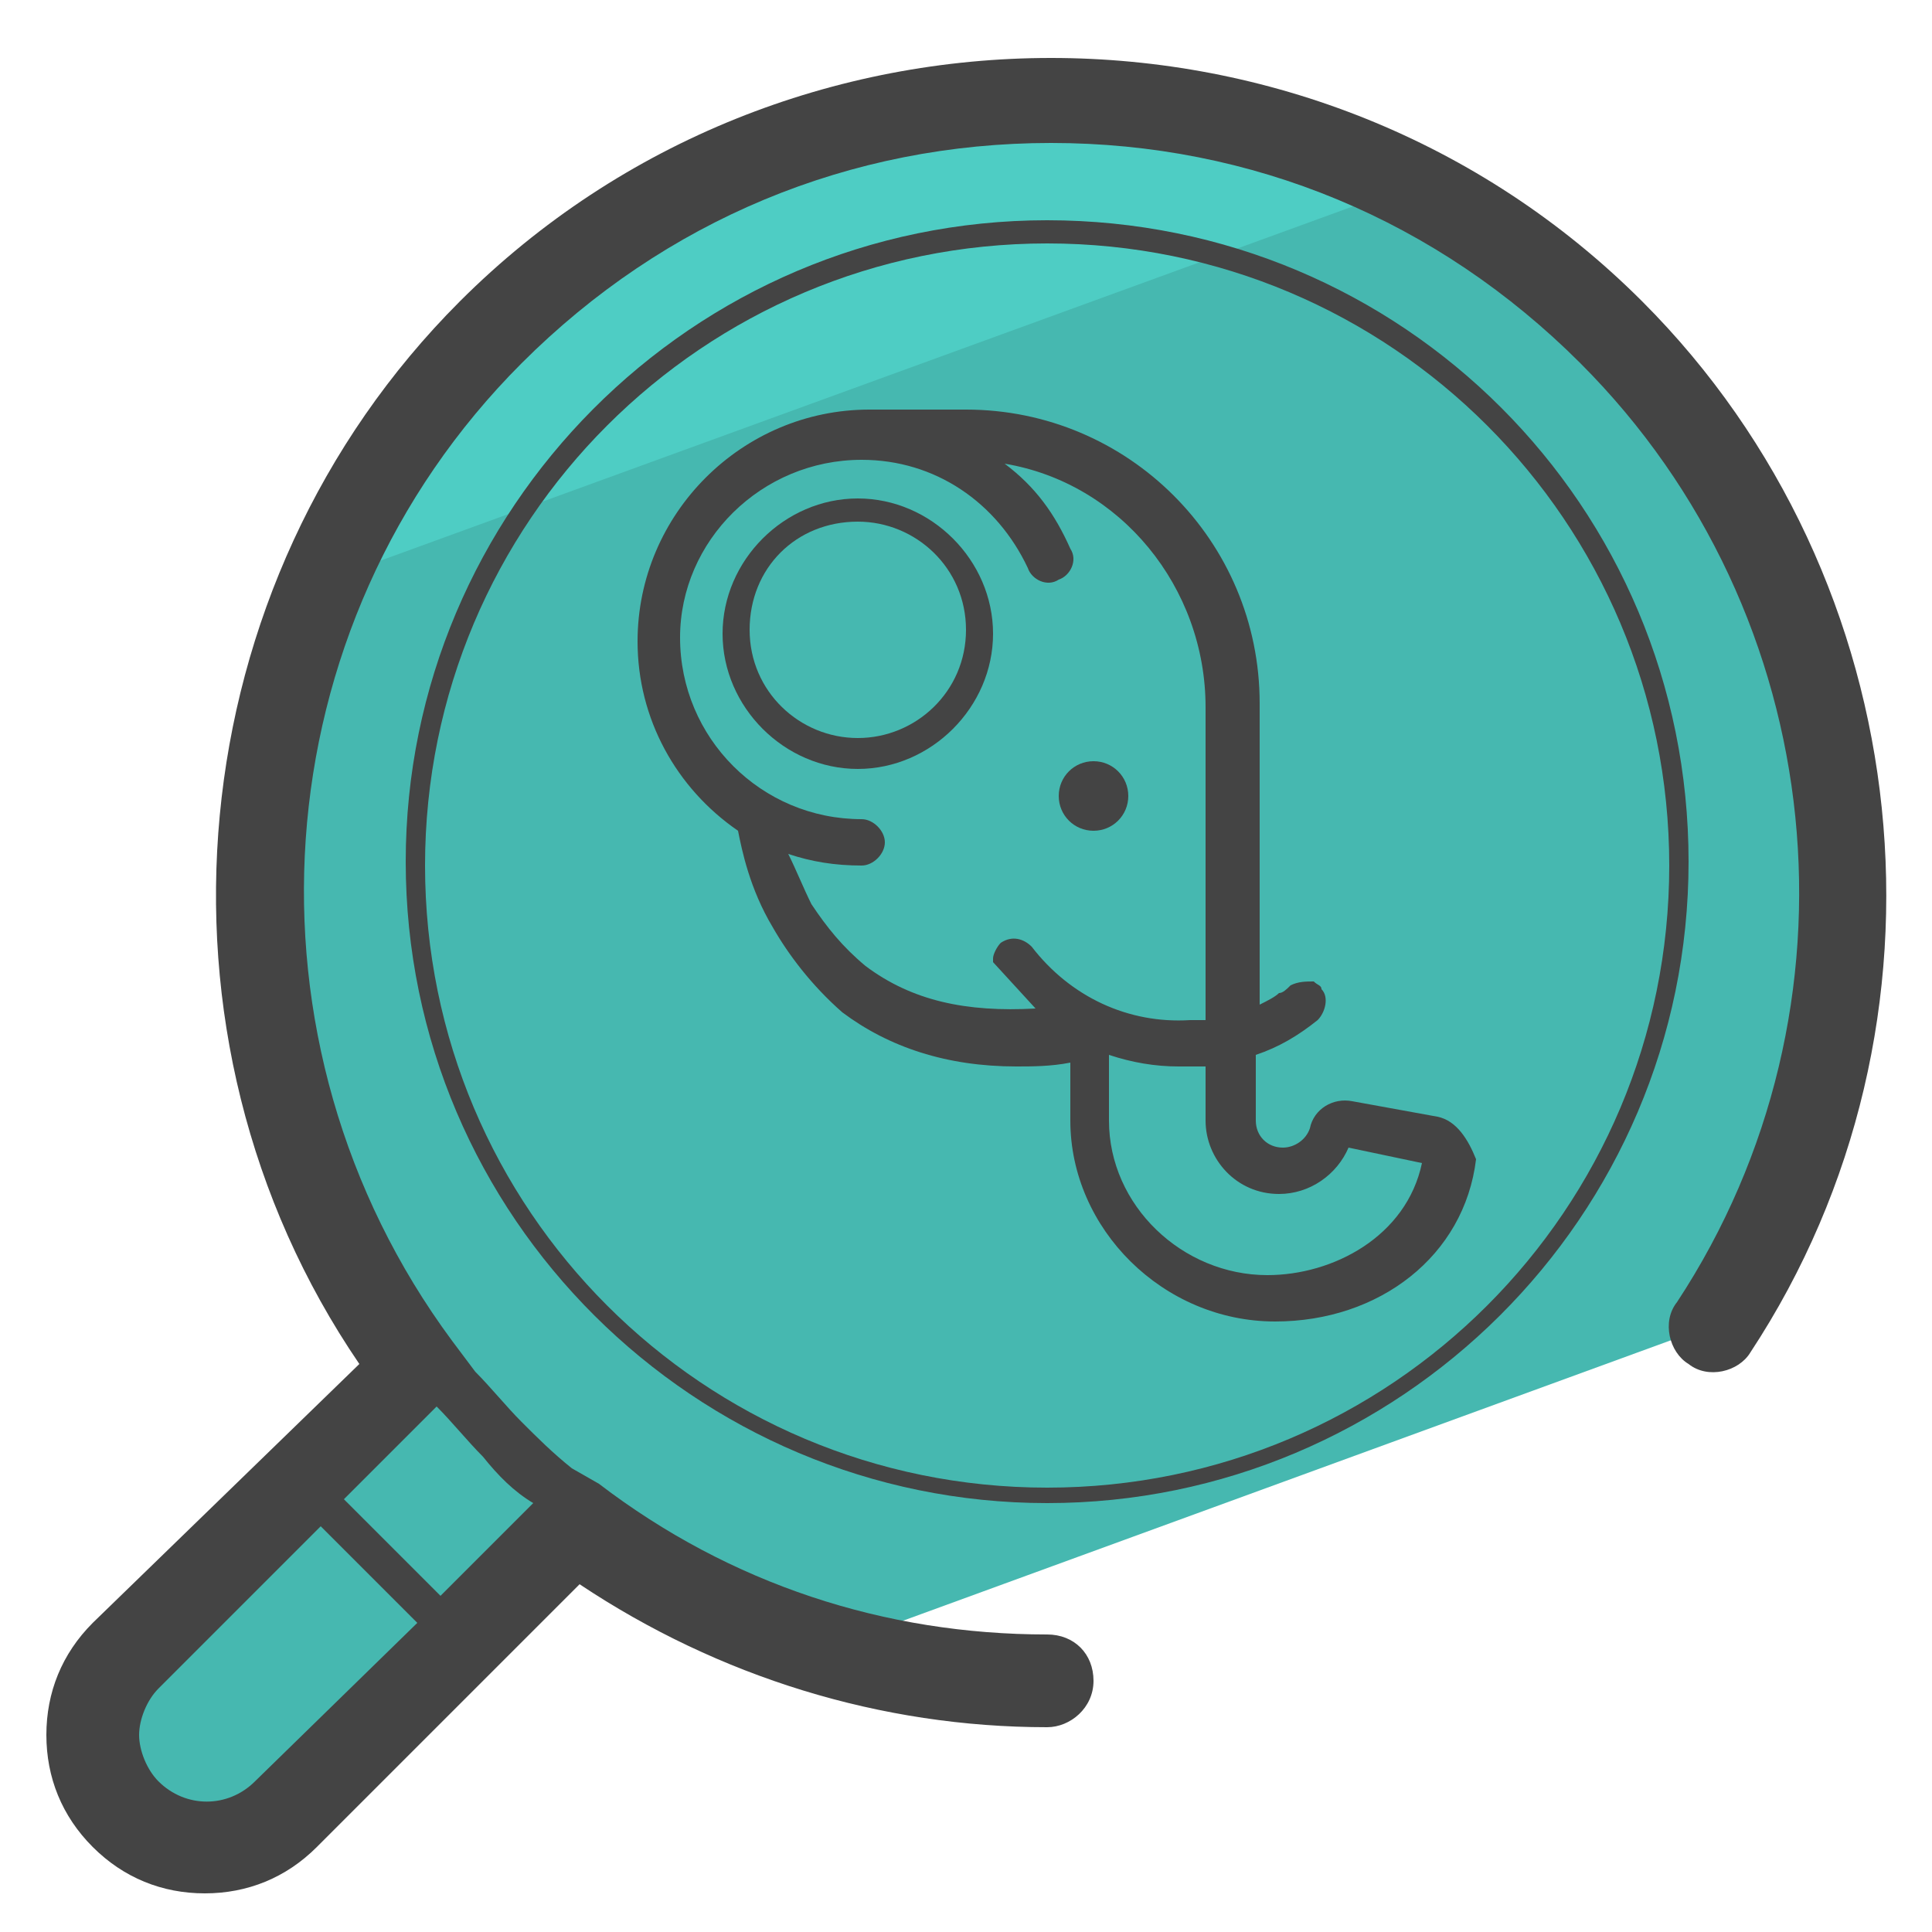 <?xml version="1.0" encoding="utf-8"?>
<!-- Generator: Adobe Illustrator 22.0.1, SVG Export Plug-In . SVG Version: 6.00 Build 0)  -->
<svg version="1.1" id="Layer_1" xmlns="http://www.w3.org/2000/svg" xmlns:xlink="http://www.w3.org/1999/xlink" x="0px" y="0px"
	 viewBox="0 0 50 50" style="enable-background:new 0 0 50 50;" xml:space="preserve">
<style type="text/css">
	.st0{fill:#46B8B0;}
	.st1{fill:#4ECDC4;}
	.st2{fill:#444444;}
</style>
<g>
	<g>
		<path class="st0" d="M7.4,47l7.5-7.5c2,1.5,4.1,2.5,6.4,3.2l23-8.4c5.2-8,4.3-18.7-2.6-25.7c-8-8-21-8-29,0
			c-7.3,7.3-7.9,18.7-1.9,26.8l-7.5,7.5c-1.1,1.1-1.1,3,0,4.1C4.4,48.1,6.3,48.1,7.4,47z"/>
	</g>
	<g>
		<g>
			<path class="st1" d="M36.5,4.8c-7.7-3.8-17.3-2.6-23.7,3.8C11,10.5,9.5,12.7,8.5,15L36.5,4.8z"/>
		</g>
	</g>
	<g>
		<path class="st2" d="M42.5,7.8c-8.4-8.4-22.2-8.4-30.6,0c-7.3,7.3-8.4,19-2.6,27.5L2.4,42c-0.8,0.8-1.2,1.8-1.2,2.9
			c0,1.1,0.4,2.1,1.2,2.9C3.2,48.6,4.2,49,5.3,49s2.1-0.4,2.9-1.2L15,41c3.6,2.4,7.8,3.7,12.1,3.7h0c0.6,0,1.2-0.5,1.2-1.2
			s-0.5-1.2-1.2-1.2c-4.2,0-8.2-1.3-11.6-3.9L14.8,38c-0.5-0.4-0.9-0.8-1.3-1.2c-0.4-0.4-0.8-0.9-1.2-1.3l-0.6-0.8
			C6,27,6.7,16.2,13.5,9.4c3.7-3.7,8.5-5.7,13.7-5.7s10,2,13.7,5.7c6.5,6.5,7.5,16.7,2.5,24.3c-0.4,0.5-0.2,1.3,0.3,1.6
			c0.5,0.4,1.3,0.2,1.6-0.3C50.9,26.5,49.7,15,42.5,7.8z M6.6,46.1c-0.7,0.7-1.8,0.7-2.5,0c-0.3-0.3-0.5-0.8-0.5-1.2
			s0.2-0.9,0.5-1.2l4.2-4.2l2.5,2.5L6.6,46.1z M13.8,38.9l-2.4,2.4l-2.5-2.5l2.4-2.4c0.4,0.4,0.8,0.9,1.2,1.3
			C12.9,38.2,13.3,38.6,13.8,38.9z"/>
	</g>
	<g>
		<g>
			<g>
				<path class="st2" d="M28.3,21.5c0.5,0,0.9-0.4,0.9-0.9s-0.4-0.9-0.9-0.9c-0.5,0-0.9,0.4-0.9,0.9S27.8,21.5,28.3,21.5z"/>
			</g>
			<g>
				<path class="st2" d="M37.2,28.9l-2.2-0.4c-0.5-0.1-1,0.2-1.1,0.7c-0.1,0.3-0.4,0.5-0.7,0.5c-0.4,0-0.7-0.3-0.7-0.7v-1.7
					c0.6-0.2,1.1-0.5,1.6-0.9c0.2-0.2,0.3-0.6,0.1-0.8c0-0.1-0.1-0.1-0.2-0.2c-0.2,0-0.4,0-0.6,0.1c-0.1,0.1-0.2,0.2-0.3,0.2
					c-0.1,0.1-0.3,0.2-0.5,0.3v-7.8c0-4.2-3.4-7.6-7.6-7.6c-1.1,0-1.6,0-1.8,0c-0.2,0-0.5,0-0.7,0c-3.3,0-6,2.7-6,6
					c0,2,1,3.8,2.6,4.9c0.1,0.5,0.3,1.5,0.9,2.5c0.4,0.7,1,1.5,1.8,2.2c1.2,0.9,2.7,1.4,4.5,1.4c0.4,0,0.9,0,1.4-0.1V29
					c0,2.8,2.4,5.2,5.3,5.2c2.7,0,4.9-1.7,5.2-4.2C38,29.5,37.7,29,37.2,28.9z M30.8,26.4c-1.6,0.1-3.1-0.6-4.1-1.9
					c-0.2-0.2-0.5-0.3-0.8-0.1c-0.1,0.1-0.2,0.3-0.2,0.4c0,0,0,0.1,0,0.1l1.1,1.2c-1.8,0.1-3.2-0.2-4.4-1.1c-0.6-0.5-1-1-1.4-1.6
					c-0.2-0.4-0.4-0.9-0.6-1.3c0.6,0.2,1.2,0.3,1.9,0.3c0.3,0,0.6-0.3,0.6-0.6s-0.3-0.6-0.6-0.6c-2.6,0-4.7-2.1-4.7-4.7
					c0-2.5,2.1-4.6,4.7-4.6c1.9,0,3.5,1.1,4.3,2.8c0.1,0.3,0.5,0.5,0.8,0.3c0.3-0.1,0.5-0.5,0.3-0.8c-0.4-0.9-0.9-1.6-1.7-2.2
					c3,0.5,5.2,3.2,5.2,6.3v8.1c0,0-0.1,0-0.1,0C31,26.4,30.9,26.4,30.8,26.4z M32.8,33c-2.2,0-4.1-1.8-4.1-4v-1.7
					c0.6,0.2,1.2,0.3,1.8,0.3c0.1,0,0.3,0,0.4,0c0.1,0,0.2,0,0.3,0V29c0,1,0.8,1.9,1.9,1.9c0.8,0,1.5-0.5,1.8-1.2l1.9,0.4
					C36.4,32,34.5,33,32.8,33z"/>
			</g>
			<g>
				<path class="st2" d="M22.2,12.9c-1.9,0-3.5,1.6-3.5,3.5s1.6,3.5,3.5,3.5s3.5-1.6,3.5-3.5S24.1,12.9,22.2,12.9z M22.2,19.1
					c-1.5,0-2.8-1.2-2.8-2.8s1.2-2.8,2.8-2.8c1.5,0,2.8,1.2,2.8,2.8S23.7,19.1,22.2,19.1z"/>
			</g>
		</g>
		<g>
			<path class="st2" d="M27.1,38.9c-9.1,0-16.6-7.4-16.6-16.6c0-9.1,7.4-16.6,16.6-16.6s16.6,7.4,16.6,16.6
				C43.7,31.5,36.2,38.9,27.1,38.9z M27.1,6.3C18.2,6.3,11,13.5,11,22.4c0,8.9,7.2,16.1,16.1,16.1c8.9,0,16.1-7.2,16.1-16.1
				C43.2,13.5,36,6.3,27.1,6.3z"/>
		</g>
	</g>
</g>
</svg>
